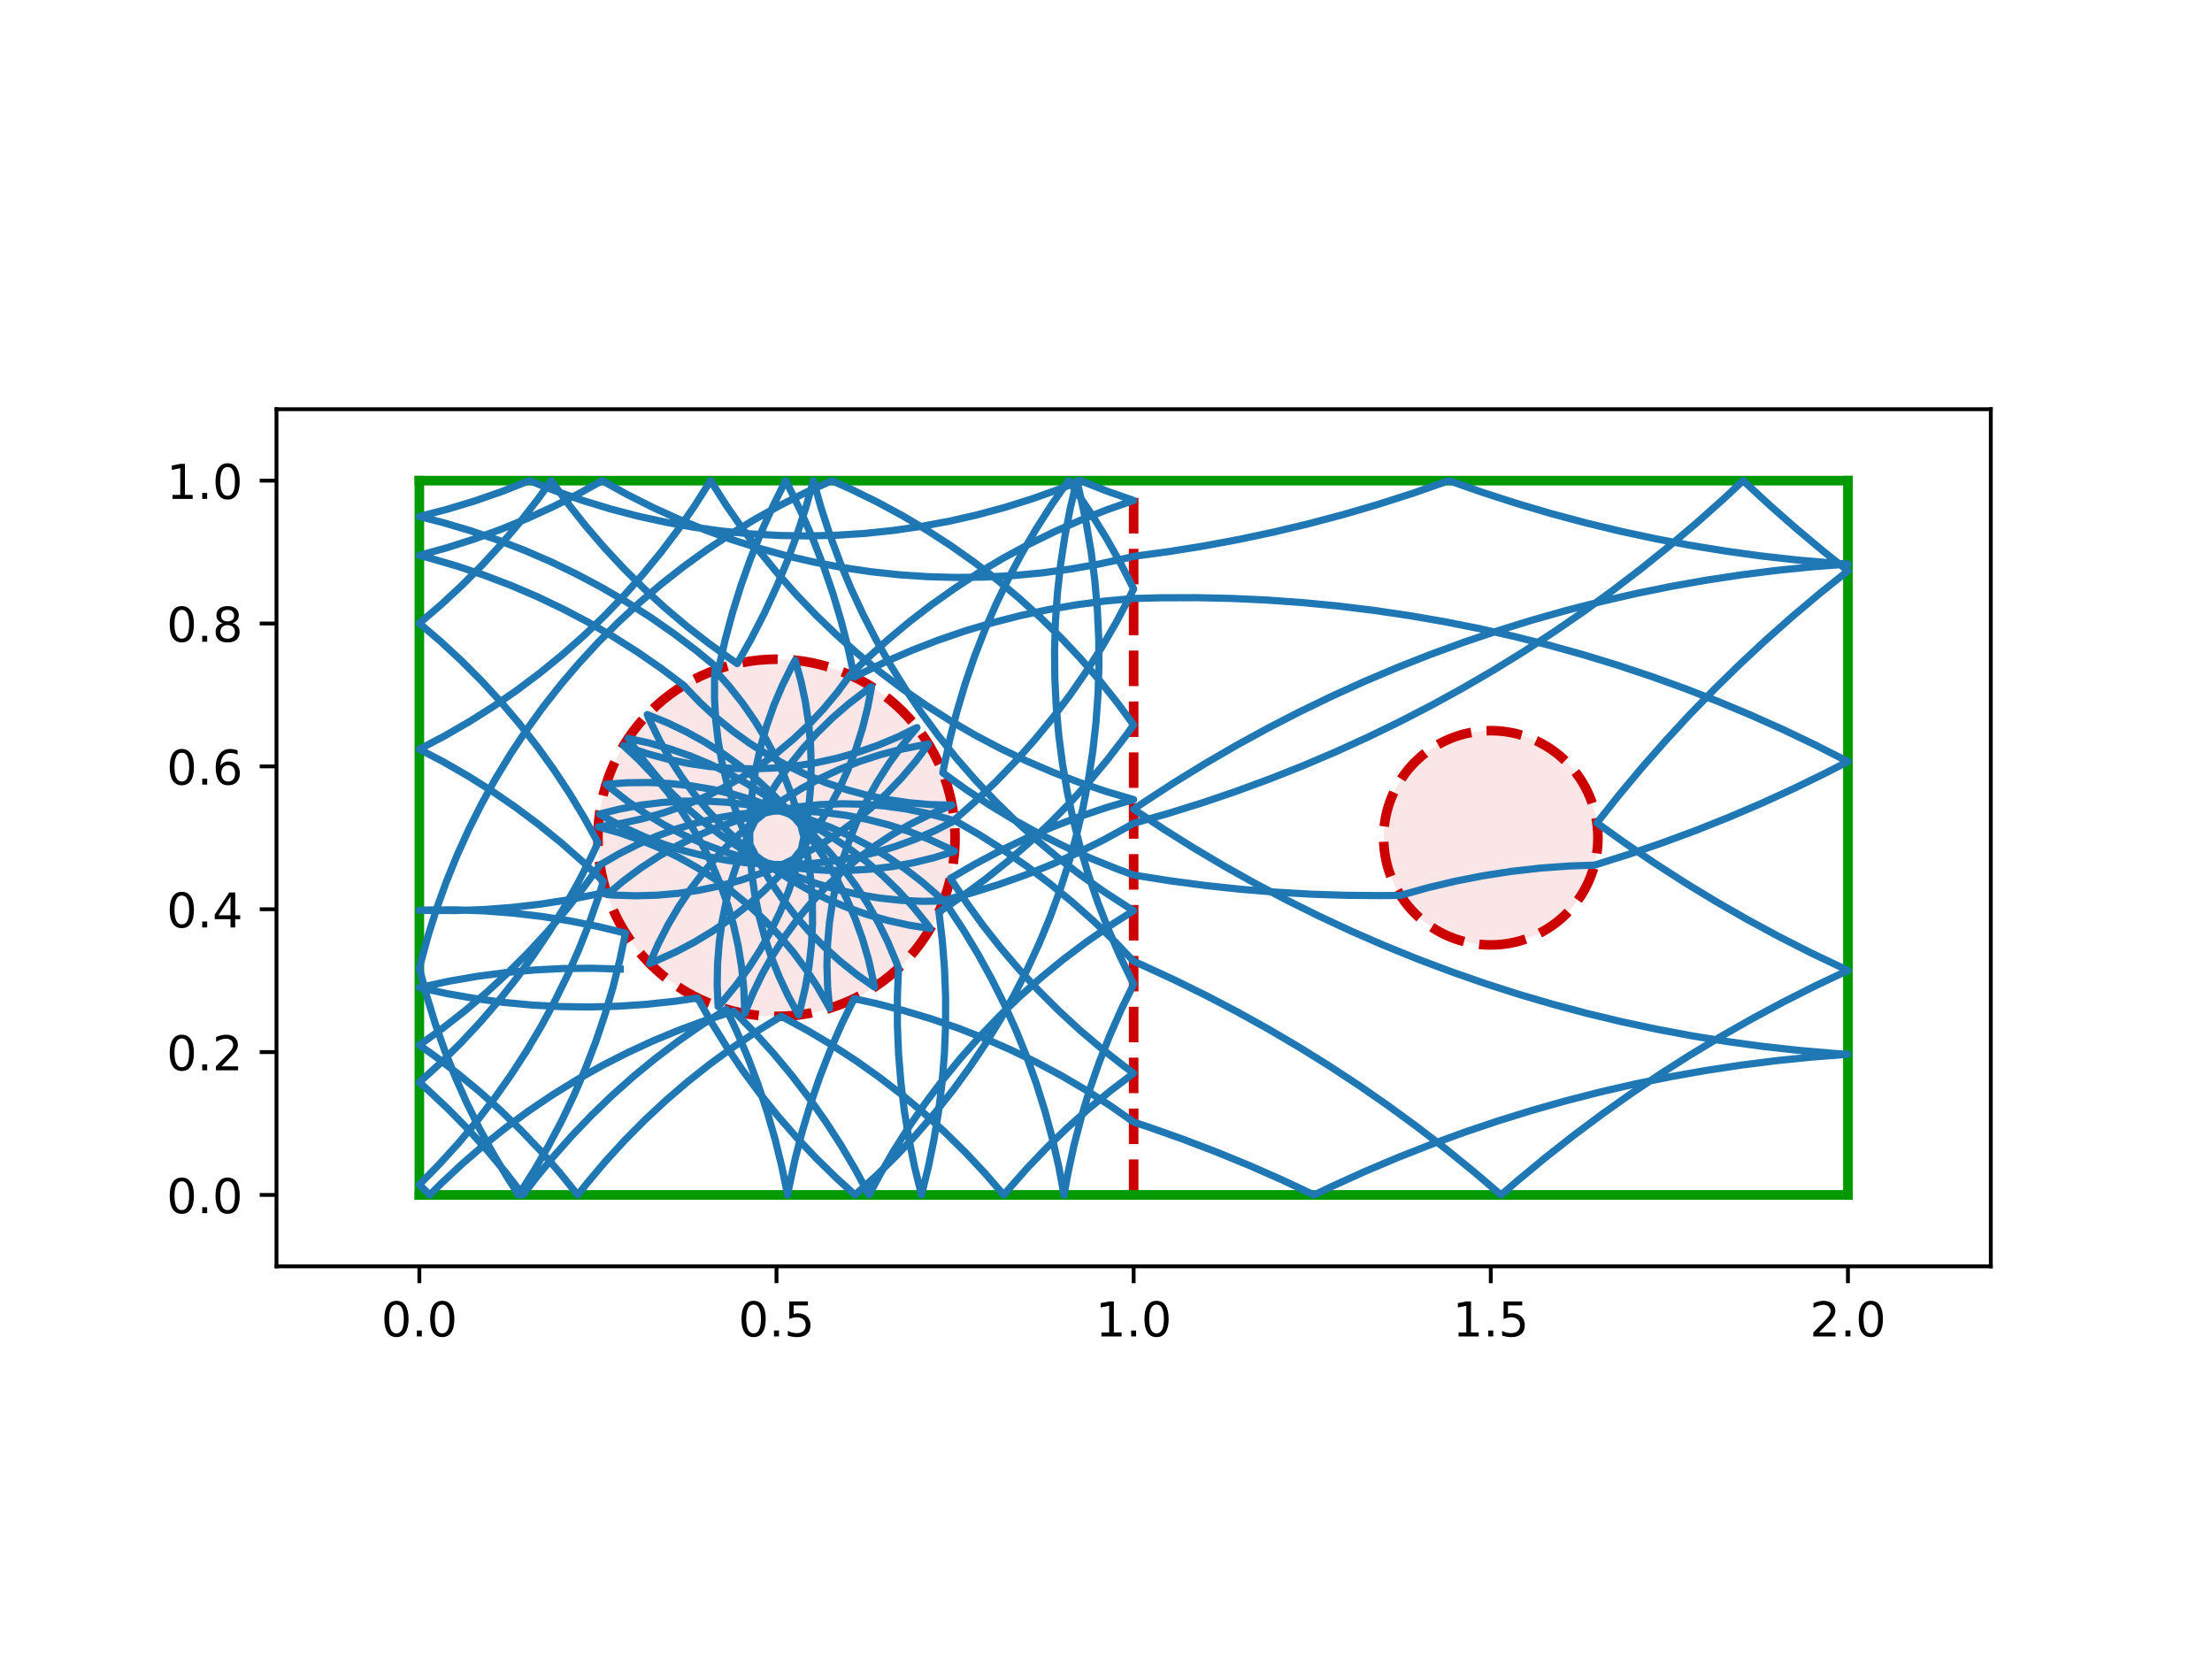 <?xml version="1.0" encoding="utf-8" standalone="no"?>
<!DOCTYPE svg PUBLIC "-//W3C//DTD SVG 1.1//EN"
  "http://www.w3.org/Graphics/SVG/1.1/DTD/svg11.dtd">
<!-- Created with matplotlib (http://matplotlib.org/) -->
<svg height="345.6pt" version="1.1" viewBox="0 0 460.8 345.6" width="460.8pt" xmlns="http://www.w3.org/2000/svg" xmlns:xlink="http://www.w3.org/1999/xlink">
 <defs>
  <style type="text/css">
*{stroke-linecap:butt;stroke-linejoin:round;}
  </style>
 </defs>
 <g id="figure_1">
  <g id="patch_1">
   <path d="M 0 345.6 
L 460.8 345.6 
L 460.8 0 
L 0 0 
z
" style="fill:#ffffff;"/>
  </g>
  <g id="axes_1">
   <g id="patch_2">
    <path d="M 57.6 263.808 
L 414.72 263.808 
L 414.72 85.248 
L 57.6 85.248 
z
" style="fill:#ffffff;"/>
   </g>
   <g id="patch_3">
    <path clip-path="url(#pd125e8f694)" d="M 161.76 211.728 
C 171.626 211.728 181.088 207.808 188.064 200.832 
C 195.04 193.856 198.96 184.394 198.96 174.528 
C 198.96 164.662 195.04 155.2 188.064 148.224 
C 181.088 141.248 171.626 137.328 161.76 137.328 
C 151.894 137.328 142.432 141.248 135.456 148.224 
C 128.48 155.2 124.56 164.662 124.56 174.528 
C 124.56 184.394 128.48 193.856 135.456 200.832 
C 142.432 207.808 151.894 211.728 161.76 211.728 
z
" style="fill:#cc0000;fill-opacity:0.1;stroke:#cc0000;stroke-dasharray:7.4,3.2;stroke-dashoffset:0;stroke-linejoin:miter;stroke-width:2;"/>
   </g>
   <g id="patch_4">
    <path clip-path="url(#pd125e8f694)" d="M 310.56 196.848 
C 316.479 196.848 322.157 194.496 326.343 190.311 
C 330.528 186.125 332.88 180.447 332.88 174.528 
C 332.88 168.609 330.528 162.931 326.343 158.745 
C 322.157 154.56 316.479 152.208 310.56 152.208 
C 304.641 152.208 298.963 154.56 294.777 158.745 
C 290.592 162.931 288.24 168.609 288.24 174.528 
C 288.24 180.447 290.592 186.125 294.777 190.311 
C 298.963 194.496 304.641 196.848 310.56 196.848 
z
" style="fill:#cc0000;fill-opacity:0.1;stroke:#cc0000;stroke-dasharray:7.4,3.2;stroke-dashoffset:0;stroke-linejoin:miter;stroke-width:2;"/>
   </g>
   <g id="matplotlib.axis_1">
    <g id="xtick_1">
     <g id="line2d_1">
      <defs>
       <path d="M 0 0 
L 0 3.5 
" id="m81068111c4" style="stroke:#000000;stroke-width:0.8;"/>
      </defs>
      <g>
       <use style="stroke:#000000;stroke-width:0.8;" x="87.36" xlink:href="#m81068111c4" y="263.808"/>
      </g>
     </g>
     <g id="text_1">
      <!-- 0.0 -->
      <defs>
       <path d="M 31.781 66.406 
Q 24.172 66.406 20.328 58.906 
Q 16.5 51.422 16.5 36.375 
Q 16.5 21.391 20.328 13.891 
Q 24.172 6.391 31.781 6.391 
Q 39.453 6.391 43.281 13.891 
Q 47.125 21.391 47.125 36.375 
Q 47.125 51.422 43.281 58.906 
Q 39.453 66.406 31.781 66.406 
z
M 31.781 74.219 
Q 44.047 74.219 50.516 64.516 
Q 56.984 54.828 56.984 36.375 
Q 56.984 17.969 50.516 8.266 
Q 44.047 -1.422 31.781 -1.422 
Q 19.531 -1.422 13.062 8.266 
Q 6.594 17.969 6.594 36.375 
Q 6.594 54.828 13.062 64.516 
Q 19.531 74.219 31.781 74.219 
z
" id="DejaVuSans-30"/>
       <path d="M 10.688 12.406 
L 21 12.406 
L 21 0 
L 10.688 0 
z
" id="DejaVuSans-2e"/>
      </defs>
      <g transform="translate(79.408 278.406)scale(0.1 -0.1)">
       <use xlink:href="#DejaVuSans-30"/>
       <use x="63.623" xlink:href="#DejaVuSans-2e"/>
       <use x="95.41" xlink:href="#DejaVuSans-30"/>
      </g>
     </g>
    </g>
    <g id="xtick_2">
     <g id="line2d_2">
      <g>
       <use style="stroke:#000000;stroke-width:0.8;" x="161.76" xlink:href="#m81068111c4" y="263.808"/>
      </g>
     </g>
     <g id="text_2">
      <!-- 0.5 -->
      <defs>
       <path d="M 10.797 72.906 
L 49.516 72.906 
L 49.516 64.594 
L 19.828 64.594 
L 19.828 46.734 
Q 21.969 47.469 24.109 47.828 
Q 26.266 48.188 28.422 48.188 
Q 40.625 48.188 47.75 41.5 
Q 54.891 34.812 54.891 23.391 
Q 54.891 11.625 47.562 5.094 
Q 40.234 -1.422 26.906 -1.422 
Q 22.312 -1.422 17.547 -0.641 
Q 12.797 0.141 7.719 1.703 
L 7.719 11.625 
Q 12.109 9.234 16.797 8.062 
Q 21.484 6.891 26.703 6.891 
Q 35.156 6.891 40.078 11.328 
Q 45.016 15.766 45.016 23.391 
Q 45.016 31 40.078 35.438 
Q 35.156 39.891 26.703 39.891 
Q 22.75 39.891 18.812 39.016 
Q 14.891 38.141 10.797 36.281 
z
" id="DejaVuSans-35"/>
      </defs>
      <g transform="translate(153.808 278.406)scale(0.1 -0.1)">
       <use xlink:href="#DejaVuSans-30"/>
       <use x="63.623" xlink:href="#DejaVuSans-2e"/>
       <use x="95.41" xlink:href="#DejaVuSans-35"/>
      </g>
     </g>
    </g>
    <g id="xtick_3">
     <g id="line2d_3">
      <g>
       <use style="stroke:#000000;stroke-width:0.8;" x="236.16" xlink:href="#m81068111c4" y="263.808"/>
      </g>
     </g>
     <g id="text_3">
      <!-- 1.0 -->
      <defs>
       <path d="M 12.406 8.297 
L 28.516 8.297 
L 28.516 63.922 
L 10.984 60.406 
L 10.984 69.391 
L 28.422 72.906 
L 38.281 72.906 
L 38.281 8.297 
L 54.391 8.297 
L 54.391 0 
L 12.406 0 
z
" id="DejaVuSans-31"/>
      </defs>
      <g transform="translate(228.208 278.406)scale(0.1 -0.1)">
       <use xlink:href="#DejaVuSans-31"/>
       <use x="63.623" xlink:href="#DejaVuSans-2e"/>
       <use x="95.41" xlink:href="#DejaVuSans-30"/>
      </g>
     </g>
    </g>
    <g id="xtick_4">
     <g id="line2d_4">
      <g>
       <use style="stroke:#000000;stroke-width:0.8;" x="310.56" xlink:href="#m81068111c4" y="263.808"/>
      </g>
     </g>
     <g id="text_4">
      <!-- 1.5 -->
      <g transform="translate(302.608 278.406)scale(0.1 -0.1)">
       <use xlink:href="#DejaVuSans-31"/>
       <use x="63.623" xlink:href="#DejaVuSans-2e"/>
       <use x="95.41" xlink:href="#DejaVuSans-35"/>
      </g>
     </g>
    </g>
    <g id="xtick_5">
     <g id="line2d_5">
      <g>
       <use style="stroke:#000000;stroke-width:0.8;" x="384.96" xlink:href="#m81068111c4" y="263.808"/>
      </g>
     </g>
     <g id="text_5">
      <!-- 2.0 -->
      <defs>
       <path d="M 19.188 8.297 
L 53.609 8.297 
L 53.609 0 
L 7.328 0 
L 7.328 8.297 
Q 12.938 14.109 22.625 23.891 
Q 32.328 33.688 34.812 36.531 
Q 39.547 41.844 41.422 45.531 
Q 43.312 49.219 43.312 52.781 
Q 43.312 58.594 39.234 62.25 
Q 35.156 65.922 28.609 65.922 
Q 23.969 65.922 18.812 64.312 
Q 13.672 62.703 7.812 59.422 
L 7.812 69.391 
Q 13.766 71.781 18.938 73 
Q 24.125 74.219 28.422 74.219 
Q 39.75 74.219 46.484 68.547 
Q 53.219 62.891 53.219 53.422 
Q 53.219 48.922 51.531 44.891 
Q 49.859 40.875 45.406 35.406 
Q 44.188 33.984 37.641 27.219 
Q 31.109 20.453 19.188 8.297 
z
" id="DejaVuSans-32"/>
      </defs>
      <g transform="translate(377.008 278.406)scale(0.1 -0.1)">
       <use xlink:href="#DejaVuSans-32"/>
       <use x="63.623" xlink:href="#DejaVuSans-2e"/>
       <use x="95.41" xlink:href="#DejaVuSans-30"/>
      </g>
     </g>
    </g>
   </g>
   <g id="matplotlib.axis_2">
    <g id="ytick_1">
     <g id="line2d_6">
      <defs>
       <path d="M 0 0 
L -3.5 0 
" id="m7740162a30" style="stroke:#000000;stroke-width:0.8;"/>
      </defs>
      <g>
       <use style="stroke:#000000;stroke-width:0.8;" x="57.6" xlink:href="#m7740162a30" y="248.928"/>
      </g>
     </g>
     <g id="text_6">
      <!-- 0.0 -->
      <g transform="translate(34.697 252.727)scale(0.1 -0.1)">
       <use xlink:href="#DejaVuSans-30"/>
       <use x="63.623" xlink:href="#DejaVuSans-2e"/>
       <use x="95.41" xlink:href="#DejaVuSans-30"/>
      </g>
     </g>
    </g>
    <g id="ytick_2">
     <g id="line2d_7">
      <g>
       <use style="stroke:#000000;stroke-width:0.8;" x="57.6" xlink:href="#m7740162a30" y="219.168"/>
      </g>
     </g>
     <g id="text_7">
      <!-- 0.2 -->
      <g transform="translate(34.697 222.967)scale(0.1 -0.1)">
       <use xlink:href="#DejaVuSans-30"/>
       <use x="63.623" xlink:href="#DejaVuSans-2e"/>
       <use x="95.41" xlink:href="#DejaVuSans-32"/>
      </g>
     </g>
    </g>
    <g id="ytick_3">
     <g id="line2d_8">
      <g>
       <use style="stroke:#000000;stroke-width:0.8;" x="57.6" xlink:href="#m7740162a30" y="189.408"/>
      </g>
     </g>
     <g id="text_8">
      <!-- 0.4 -->
      <defs>
       <path d="M 37.797 64.312 
L 12.891 25.391 
L 37.797 25.391 
z
M 35.203 72.906 
L 47.609 72.906 
L 47.609 25.391 
L 58.016 25.391 
L 58.016 17.188 
L 47.609 17.188 
L 47.609 0 
L 37.797 0 
L 37.797 17.188 
L 4.891 17.188 
L 4.891 26.703 
z
" id="DejaVuSans-34"/>
      </defs>
      <g transform="translate(34.697 193.207)scale(0.1 -0.1)">
       <use xlink:href="#DejaVuSans-30"/>
       <use x="63.623" xlink:href="#DejaVuSans-2e"/>
       <use x="95.41" xlink:href="#DejaVuSans-34"/>
      </g>
     </g>
    </g>
    <g id="ytick_4">
     <g id="line2d_9">
      <g>
       <use style="stroke:#000000;stroke-width:0.8;" x="57.6" xlink:href="#m7740162a30" y="159.648"/>
      </g>
     </g>
     <g id="text_9">
      <!-- 0.6 -->
      <defs>
       <path d="M 33.016 40.375 
Q 26.375 40.375 22.484 35.828 
Q 18.609 31.297 18.609 23.391 
Q 18.609 15.531 22.484 10.953 
Q 26.375 6.391 33.016 6.391 
Q 39.656 6.391 43.531 10.953 
Q 47.406 15.531 47.406 23.391 
Q 47.406 31.297 43.531 35.828 
Q 39.656 40.375 33.016 40.375 
z
M 52.594 71.297 
L 52.594 62.312 
Q 48.875 64.062 45.094 64.984 
Q 41.312 65.922 37.594 65.922 
Q 27.828 65.922 22.672 59.328 
Q 17.531 52.734 16.797 39.406 
Q 19.672 43.656 24.016 45.922 
Q 28.375 48.188 33.594 48.188 
Q 44.578 48.188 50.953 41.516 
Q 57.328 34.859 57.328 23.391 
Q 57.328 12.156 50.688 5.359 
Q 44.047 -1.422 33.016 -1.422 
Q 20.359 -1.422 13.672 8.266 
Q 6.984 17.969 6.984 36.375 
Q 6.984 53.656 15.188 63.938 
Q 23.391 74.219 37.203 74.219 
Q 40.922 74.219 44.703 73.484 
Q 48.484 72.75 52.594 71.297 
z
" id="DejaVuSans-36"/>
      </defs>
      <g transform="translate(34.697 163.447)scale(0.1 -0.1)">
       <use xlink:href="#DejaVuSans-30"/>
       <use x="63.623" xlink:href="#DejaVuSans-2e"/>
       <use x="95.41" xlink:href="#DejaVuSans-36"/>
      </g>
     </g>
    </g>
    <g id="ytick_5">
     <g id="line2d_10">
      <g>
       <use style="stroke:#000000;stroke-width:0.8;" x="57.6" xlink:href="#m7740162a30" y="129.888"/>
      </g>
     </g>
     <g id="text_10">
      <!-- 0.8 -->
      <defs>
       <path d="M 31.781 34.625 
Q 24.75 34.625 20.719 30.859 
Q 16.703 27.094 16.703 20.516 
Q 16.703 13.922 20.719 10.156 
Q 24.75 6.391 31.781 6.391 
Q 38.812 6.391 42.859 10.172 
Q 46.922 13.969 46.922 20.516 
Q 46.922 27.094 42.891 30.859 
Q 38.875 34.625 31.781 34.625 
z
M 21.922 38.812 
Q 15.578 40.375 12.031 44.719 
Q 8.5 49.078 8.5 55.328 
Q 8.5 64.062 14.719 69.141 
Q 20.953 74.219 31.781 74.219 
Q 42.672 74.219 48.875 69.141 
Q 55.078 64.062 55.078 55.328 
Q 55.078 49.078 51.531 44.719 
Q 48 40.375 41.703 38.812 
Q 48.828 37.156 52.797 32.312 
Q 56.781 27.484 56.781 20.516 
Q 56.781 9.906 50.312 4.234 
Q 43.844 -1.422 31.781 -1.422 
Q 19.734 -1.422 13.25 4.234 
Q 6.781 9.906 6.781 20.516 
Q 6.781 27.484 10.781 32.312 
Q 14.797 37.156 21.922 38.812 
z
M 18.312 54.391 
Q 18.312 48.734 21.844 45.562 
Q 25.391 42.391 31.781 42.391 
Q 38.141 42.391 41.719 45.562 
Q 45.312 48.734 45.312 54.391 
Q 45.312 60.062 41.719 63.234 
Q 38.141 66.406 31.781 66.406 
Q 25.391 66.406 21.844 63.234 
Q 18.312 60.062 18.312 54.391 
z
" id="DejaVuSans-38"/>
      </defs>
      <g transform="translate(34.697 133.687)scale(0.1 -0.1)">
       <use xlink:href="#DejaVuSans-30"/>
       <use x="63.623" xlink:href="#DejaVuSans-2e"/>
       <use x="95.41" xlink:href="#DejaVuSans-38"/>
      </g>
     </g>
    </g>
    <g id="ytick_6">
     <g id="line2d_11">
      <g>
       <use style="stroke:#000000;stroke-width:0.8;" x="57.6" xlink:href="#m7740162a30" y="100.128"/>
      </g>
     </g>
     <g id="text_11">
      <!-- 1.0 -->
      <g transform="translate(34.697 103.927)scale(0.1 -0.1)">
       <use xlink:href="#DejaVuSans-31"/>
       <use x="63.623" xlink:href="#DejaVuSans-2e"/>
       <use x="95.41" xlink:href="#DejaVuSans-30"/>
      </g>
     </g>
    </g>
   </g>
   <g id="line2d_12">
    <path clip-path="url(#pd125e8f694)" d="M 236.16 248.928 
L 236.16 100.128 
" style="fill:none;stroke:#cc0000;stroke-dasharray:7.4,3.2;stroke-dashoffset:0;stroke-width:2;"/>
   </g>
   <g id="line2d_13">
    <path clip-path="url(#pd125e8f694)" d="M 87.36 248.928 
L 384.96 248.928 
" style="fill:none;stroke:#009900;stroke-linecap:square;stroke-width:2;"/>
   </g>
   <g id="line2d_14">
    <path clip-path="url(#pd125e8f694)" d="M 384.96 248.928 
L 384.96 100.128 
" style="fill:none;stroke:#009900;stroke-linecap:square;stroke-width:2;"/>
   </g>
   <g id="line2d_15">
    <path clip-path="url(#pd125e8f694)" d="M 384.96 100.128 
L 87.36 100.128 
" style="fill:none;stroke:#009900;stroke-linecap:square;stroke-width:2;"/>
   </g>
   <g id="line2d_16">
    <path clip-path="url(#pd125e8f694)" d="M 87.36 100.128 
L 87.36 248.928 
" style="fill:none;stroke:#009900;stroke-linecap:square;stroke-width:2;"/>
   </g>
   <g id="line2d_17">
    <path clip-path="url(#pd125e8f694)" d="M 129.214 201.88 
L 123.265 201.702 
L 117.314 201.762 
L 111.37 202.061 
L 105.443 202.596 
L 99.541 203.369 
L 93.676 204.376 
L 87.36 205.735 
L 93.176 206.996 
L 99.039 208.024 
L 104.937 208.816 
L 110.863 209.372 
L 116.806 209.691 
L 122.757 209.772 
L 128.706 209.614 
L 134.645 209.219 
L 140.563 208.587 
L 145.329 207.903 
L 148.271 213.076 
L 151.417 218.128 
L 154.763 223.05 
L 158.303 227.835 
L 162.032 232.473 
L 165.943 236.96 
L 170.03 241.286 
L 174.287 245.445 
L 178.13 248.928 
L 182.529 244.92 
L 186.765 240.739 
L 190.83 236.391 
L 194.718 231.885 
L 198.422 227.227 
L 201.938 222.425 
L 205.258 217.486 
L 208.379 212.418 
L 211.294 207.229 
L 213.999 201.928 
L 216.49 196.522 
L 218.763 191.022 
L 220.815 185.435 
L 222.641 179.771 
L 224.239 174.038 
L 225.607 168.245 
L 226.742 162.403 
L 227.642 156.52 
L 228.307 150.605 
L 228.734 144.669 
L 228.924 138.721 
L 228.875 132.769 
L 228.589 126.824 
L 228.065 120.896 
L 227.305 114.993 
L 226.309 109.125 
L 225.079 103.302 
L 224.305 100.128 
L 222.948 105.923 
L 221.824 111.767 
L 220.934 117.652 
L 220.28 123.567 
L 219.863 129.504 
L 219.684 135.453 
L 219.743 141.405 
L 220.04 147.349 
L 220.575 153.276 
L 221.346 159.178 
L 222.352 165.044 
L 223.592 170.865 
L 225.064 176.631 
L 226.766 182.335 
L 228.694 187.965 
L 230.846 193.514 
L 233.218 198.973 
L 235.806 204.332 
L 236.16 205.025 
L 233.544 210.371 
L 231.143 215.817 
L 228.963 221.354 
L 227.005 226.975 
L 225.274 232.669 
L 223.772 238.428 
L 222.501 244.242 
L 221.653 248.928 
L 220.569 243.076 
L 219.252 237.272 
L 217.703 231.525 
L 215.927 225.845 
L 213.924 220.24 
L 211.699 214.72 
L 209.255 209.294 
L 206.596 203.969 
L 203.727 198.755 
L 200.651 193.66 
L 197.373 188.692 
L 196.597 187.575 
L 202.346 186.035 
L 208.028 184.266 
L 213.636 182.271 
L 219.159 180.053 
L 224.589 177.617 
L 229.917 174.965 
L 235.135 172.102 
L 236.16 171.507 
L 243.315 169.47 
L 250.418 167.254 
L 257.462 164.862 
L 264.445 162.294 
L 271.361 159.553 
L 278.207 156.639 
L 284.977 153.555 
L 291.669 150.303 
L 298.277 146.885 
L 304.797 143.303 
L 311.226 139.558 
L 317.56 135.654 
L 323.793 131.594 
L 329.924 127.378 
L 335.947 123.011 
L 341.859 118.494 
L 347.656 113.831 
L 353.335 109.025 
L 358.892 104.078 
L 363.135 100.128 
L 368.594 105.182 
L 374.178 110.098 
L 379.884 114.873 
L 384.96 118.924 
L 379.152 123.573 
L 373.462 128.366 
L 367.893 133.3 
L 362.45 138.371 
L 357.135 143.577 
L 351.952 148.915 
L 346.904 154.38 
L 341.994 159.969 
L 337.225 165.68 
L 332.664 171.427 
L 338.715 175.755 
L 344.872 179.931 
L 351.132 183.951 
L 357.49 187.814 
L 363.943 191.517 
L 370.487 195.057 
L 377.117 198.432 
L 384.96 202.161 
L 378.234 205.342 
L 371.59 208.69 
L 365.032 212.202 
L 358.564 215.878 
L 352.189 219.714 
L 345.912 223.708 
L 339.737 227.858 
L 333.668 232.161 
L 327.709 236.615 
L 321.862 241.216 
L 316.132 245.961 
L 312.694 248.928 
L 307.037 244.095 
L 301.261 239.406 
L 295.37 234.862 
L 289.368 230.467 
L 283.257 226.223 
L 277.042 222.134 
L 270.726 218.201 
L 264.315 214.427 
L 257.811 210.814 
L 251.219 207.366 
L 244.542 204.083 
L 237.786 200.968 
L 236.16 200.249 
L 232.044 195.95 
L 227.759 191.82 
L 223.312 187.864 
L 218.711 184.089 
L 213.962 180.501 
L 209.074 177.106 
L 204.054 173.909 
L 198.777 170.842 
L 203.234 166.898 
L 207.529 162.778 
L 211.656 158.49 
L 215.609 154.041 
L 219.38 149.437 
L 222.965 144.685 
L 226.356 139.794 
L 229.549 134.772 
L 232.539 129.626 
L 235.32 124.364 
L 236.16 122.669 
L 233.446 117.373 
L 230.522 112.189 
L 227.393 107.126 
L 224.064 102.193 
L 222.583 100.128 
L 219.17 105.004 
L 215.955 110.012 
L 212.943 115.146 
L 210.139 120.395 
L 207.546 125.752 
L 205.17 131.209 
L 203.014 136.757 
L 201.082 142.386 
L 199.376 148.088 
L 197.9 153.853 
L 196.656 159.673 
L 196.408 160.988 
L 201.238 164.465 
L 206.203 167.747 
L 211.296 170.827 
L 216.507 173.701 
L 221.829 176.365 
L 227.254 178.814 
L 232.772 181.043 
L 236.16 182.287 
L 243.508 183.454 
L 250.883 184.436 
L 258.28 185.233 
L 265.694 185.845 
L 273.122 186.272 
L 280.558 186.513 
L 287.997 186.568 
L 291.738 186.525 
L 297.47 184.923 
L 303.262 183.551 
L 309.103 182.412 
L 314.986 181.507 
L 320.9 180.839 
L 326.835 180.407 
L 332.141 180.223 
L 339.239 177.994 
L 346.279 175.588 
L 353.257 173.007 
L 360.168 170.252 
L 367.008 167.326 
L 373.773 164.229 
L 380.458 160.964 
L 384.96 158.647 
L 378.331 155.269 
L 371.62 152.058 
L 364.831 149.016 
L 357.968 146.144 
L 351.035 143.445 
L 344.037 140.919 
L 336.978 138.57 
L 329.862 136.398 
L 322.694 134.404 
L 315.479 132.59 
L 308.221 130.957 
L 300.924 129.506 
L 293.593 128.238 
L 286.233 127.153 
L 278.847 126.253 
L 271.442 125.537 
L 264.021 125.007 
L 256.589 124.663 
L 249.151 124.505 
L 241.712 124.532 
L 236.16 124.674 
L 230.232 125.207 
L 224.331 125.977 
L 218.465 126.982 
L 212.643 128.221 
L 206.876 129.692 
L 201.173 131.392 
L 195.542 133.319 
L 189.992 135.47 
L 184.533 137.841 
L 179.174 140.428 
L 177.971 141.046 
L 176.729 135.225 
L 175.255 129.459 
L 173.552 123.756 
L 171.622 118.126 
L 169.469 112.578 
L 167.096 107.12 
L 164.506 101.761 
L 163.663 100.128 
L 161.007 105.454 
L 158.566 110.882 
L 156.345 116.404 
L 154.346 122.01 
L 152.572 127.691 
L 151.028 133.438 
L 149.694 139.339 
L 145.098 135.559 
L 140.353 131.965 
L 135.469 128.564 
L 130.453 125.361 
L 125.313 122.361 
L 120.056 119.57 
L 114.693 116.99 
L 109.23 114.627 
L 103.678 112.485 
L 98.044 110.566 
L 92.338 108.874 
L 87.36 107.598 
L 93.121 106.104 
L 98.818 104.381 
L 104.441 102.431 
L 110.295 100.128 
L 115.831 102.313 
L 121.449 104.276 
L 127.142 106.012 
L 132.9 107.519 
L 138.713 108.794 
L 144.573 109.836 
L 150.469 110.643 
L 156.394 111.214 
L 162.336 111.547 
L 168.287 111.642 
L 174.237 111.499 
L 180.176 111.119 
L 186.095 110.501 
L 191.985 109.647 
L 197.837 108.558 
L 203.64 107.236 
L 209.385 105.683 
L 215.064 103.901 
L 220.667 101.894 
L 225.088 100.128 
L 230.624 102.313 
L 236.16 104.249 
L 230.542 106.214 
L 225.008 108.403 
L 219.565 110.811 
L 214.223 113.435 
L 208.991 116.271 
L 203.875 119.313 
L 198.886 122.558 
L 194.03 125.999 
L 189.316 129.632 
L 184.751 133.451 
L 180.342 137.449 
L 177.077 140.628 
L 174.433 144.224 
L 171.578 147.655 
L 168.523 150.908 
L 165.278 153.973 
L 161.855 156.837 
L 158.266 159.491 
L 154.525 161.926 
L 150.645 164.131 
L 146.639 166.1 
L 142.523 167.825 
L 138.31 169.3 
L 134.017 170.52 
L 129.658 171.48 
L 125.249 172.177 
L 124.63 172.253 
L 128.93 173.447 
L 133.152 174.897 
L 137.278 176.597 
L 141.296 178.542 
L 145.19 180.724 
L 148.945 183.135 
L 152.55 185.768 
L 155.99 188.612 
L 159.253 191.657 
L 162.328 194.892 
L 165.203 198.305 
L 167.869 201.886 
L 170.315 205.619 
L 172.533 209.492 
L 172.824 210.045 
L 172.412 205.6 
L 172.268 201.139 
L 172.391 196.678 
L 172.782 192.231 
L 173.438 187.817 
L 174.358 183.449 
L 175.539 179.145 
L 176.975 174.919 
L 178.662 170.787 
L 180.594 166.763 
L 182.763 162.862 
L 185.163 159.099 
L 187.784 155.486 
L 190.617 152.037 
L 191.029 151.568 
L 187.021 153.532 
L 182.903 155.252 
L 178.688 156.722 
L 174.393 157.936 
L 170.033 158.891 
L 165.624 159.582 
L 161.181 160.008 
L 156.72 160.167 
L 152.258 160.058 
L 147.811 159.681 
L 143.394 159.039 
L 139.024 158.133 
L 134.715 156.966 
L 130.485 155.543 
L 129.9 155.324 
L 133.16 158.373 
L 136.23 161.612 
L 139.101 165.03 
L 141.762 168.613 
L 144.204 172.349 
L 146.417 176.226 
L 148.393 180.228 
L 150.126 184.341 
L 151.609 188.55 
L 152.837 192.842 
L 153.805 197.198 
L 154.511 201.606 
L 154.951 206.047 
L 155.124 210.507 
L 155.127 211.132 
L 156.819 207.002 
L 158.756 202.981 
L 160.93 199.083 
L 163.335 195.322 
L 165.96 191.713 
L 168.798 188.268 
L 171.836 184.998 
L 175.066 181.917 
L 178.474 179.036 
L 182.049 176.363 
L 185.778 173.91 
L 189.647 171.685 
L 193.642 169.696 
L 197.75 167.95 
L 198.333 167.725 
L 193.871 167.611 
L 189.424 167.229 
L 185.008 166.58 
L 180.639 165.669 
L 176.332 164.497 
L 172.103 163.069 
L 167.968 161.389 
L 163.941 159.465 
L 160.036 157.303 
L 156.268 154.911 
L 152.65 152.297 
L 149.196 149.47 
L 145.917 146.442 
L 142.826 143.222 
L 142.409 142.757 
L 137.651 139.182 
L 132.754 135.799 
L 127.726 132.615 
L 122.574 129.635 
L 117.308 126.863 
L 111.934 124.303 
L 106.463 121.961 
L 100.903 119.84 
L 95.262 117.942 
L 89.549 116.272 
L 87.36 115.697 
L 93.097 114.113 
L 98.766 112.302 
L 104.359 110.265 
L 109.865 108.006 
L 115.276 105.529 
L 120.585 102.837 
L 125.451 100.128 
L 130.655 103.016 
L 135.97 105.694 
L 141.388 108.158 
L 146.9 110.402 
L 152.497 112.425 
L 158.171 114.222 
L 163.912 115.79 
L 169.712 117.128 
L 175.56 118.233 
L 181.447 119.103 
L 187.365 119.737 
L 193.304 120.134 
L 199.253 120.293 
L 205.204 120.214 
L 211.147 119.897 
L 217.073 119.342 
L 222.972 118.551 
L 228.834 117.525 
L 234.651 116.265 
L 236.16 115.898 
L 243.533 114.902 
L 250.878 113.721 
L 258.192 112.357 
L 265.469 110.811 
L 272.706 109.083 
L 279.897 107.175 
L 287.038 105.088 
L 294.124 102.823 
L 301.851 100.128 
L 308.873 102.587 
L 315.954 104.87 
L 323.09 106.975 
L 330.276 108.901 
L 337.508 110.647 
L 344.782 112.211 
L 352.092 113.593 
L 359.434 114.792 
L 366.805 115.807 
L 374.198 116.638 
L 381.61 117.283 
L 384.96 117.514 
L 377.541 118.075 
L 370.139 118.822 
L 362.758 119.754 
L 355.402 120.87 
L 348.077 122.17 
L 340.786 123.652 
L 333.535 125.316 
L 326.328 127.161 
L 319.168 129.185 
L 312.062 131.388 
L 305.013 133.768 
L 298.026 136.323 
L 291.105 139.052 
L 284.254 141.953 
L 277.478 145.024 
L 270.78 148.264 
L 264.166 151.67 
L 257.639 155.241 
L 251.203 158.974 
L 244.863 162.866 
L 238.622 166.916 
L 236.16 168.575 
L 242.36 172.687 
L 248.662 176.642 
L 255.06 180.439 
L 261.551 184.074 
L 268.131 187.546 
L 274.795 190.853 
L 281.541 193.992 
L 288.362 196.961 
L 295.256 199.759 
L 302.217 202.384 
L 309.242 204.834 
L 316.326 207.107 
L 323.465 209.203 
L 330.653 211.119 
L 337.888 212.856 
L 345.163 214.411 
L 352.475 215.783 
L 359.819 216.973 
L 367.191 217.978 
L 374.585 218.799 
L 381.998 219.435 
L 384.96 219.636 
L 377.541 220.198 
L 370.139 220.945 
L 362.758 221.877 
L 355.402 222.993 
L 348.077 224.293 
L 340.786 225.775 
L 333.535 227.439 
L 326.328 229.284 
L 319.168 231.308 
L 312.062 233.511 
L 305.013 235.89 
L 298.026 238.446 
L 291.105 241.174 
L 284.254 244.076 
L 277.478 247.147 
L 273.744 248.928 
L 267.011 245.763 
L 260.201 242.767 
L 253.318 239.942 
L 246.367 237.29 
L 239.352 234.812 
L 236.16 233.75 
L 231.286 230.334 
L 226.28 227.115 
L 221.149 224.1 
L 215.901 221.292 
L 210.546 218.696 
L 205.091 216.316 
L 199.545 214.156 
L 193.917 212.22 
L 188.216 210.511 
L 182.452 209.03 
L 177.916 208.036 
L 175.316 213.39 
L 172.932 218.843 
L 170.768 224.388 
L 168.828 230.014 
L 167.114 235.713 
L 165.629 241.477 
L 164.376 247.295 
L 164.068 248.928 
L 162.88 243.096 
L 161.46 237.316 
L 159.809 231.598 
L 157.932 225.951 
L 155.83 220.382 
L 153.507 214.903 
L 151.318 210.232 
L 146.295 213.425 
L 141.404 216.815 
L 136.652 220.399 
L 132.047 224.17 
L 127.597 228.121 
L 123.308 232.248 
L 119.188 236.543 
L 115.243 240.999 
L 111.479 245.609 
L 108.953 248.928 
L 105.32 244.214 
L 101.501 239.649 
L 97.503 235.24 
L 93.331 230.995 
L 88.994 226.92 
L 87.36 225.468 
L 91.757 221.457 
L 95.99 217.273 
L 100.053 212.924 
L 103.938 208.416 
L 107.64 203.756 
L 111.153 198.951 
L 114.471 194.01 
L 117.588 188.94 
L 120.501 183.75 
L 123.203 178.447 
L 124.574 175.539 
L 121.699 170.328 
L 118.618 165.236 
L 115.336 160.271 
L 111.859 155.441 
L 108.19 150.754 
L 104.338 146.218 
L 100.307 141.839 
L 96.104 137.625 
L 91.736 133.583 
L 87.36 129.841 
L 91.881 125.971 
L 96.244 121.923 
L 100.441 117.703 
L 104.467 113.319 
L 108.313 108.778 
L 111.975 104.086 
L 114.839 100.128 
L 118.345 104.937 
L 122.041 109.603 
L 125.92 114.116 
L 129.977 118.471 
L 134.204 122.66 
L 138.596 126.677 
L 143.145 130.515 
L 147.843 134.168 
L 152.684 137.631 
L 153.578 138.239 
L 156.503 133.055 
L 159.218 127.759 
L 161.719 122.359 
L 164.002 116.862 
L 166.064 111.279 
L 167.9 105.618 
L 169.447 100.128 
L 171.065 105.855 
L 172.911 111.513 
L 174.982 117.093 
L 177.274 122.586 
L 179.784 127.982 
L 182.508 133.274 
L 185.441 138.452 
L 188.579 143.509 
L 191.917 148.437 
L 195.449 153.227 
L 199.17 157.872 
L 203.074 162.365 
L 207.154 166.698 
L 211.404 170.864 
L 215.818 174.857 
L 220.387 178.67 
L 225.106 182.297 
L 229.965 185.733 
L 234.958 188.972 
L 236.16 189.71 
L 231.136 192.901 
L 226.244 196.291 
L 221.492 199.874 
L 216.886 203.643 
L 212.435 207.594 
L 208.146 211.72 
L 204.025 216.014 
L 200.079 220.469 
L 196.314 225.079 
L 192.737 229.835 
L 189.352 234.731 
L 186.166 239.758 
L 183.184 244.909 
L 181.043 248.928 
L 178.22 243.689 
L 175.189 238.566 
L 171.956 233.569 
L 168.526 228.706 
L 164.904 223.983 
L 161.096 219.409 
L 157.108 214.991 
L 152.857 210.647 
L 147.193 212.476 
L 141.607 214.529 
L 136.108 216.805 
L 130.704 219.299 
L 125.404 222.006 
L 120.216 224.924 
L 115.15 228.047 
L 110.212 231.369 
L 105.411 234.887 
L 100.755 238.594 
L 96.25 242.484 
L 91.905 246.551 
L 89.519 248.928 
L 87.36 246.772 
L 91.53 242.525 
L 95.527 238.116 
L 99.345 233.549 
L 102.976 228.834 
L 106.417 223.978 
L 109.66 218.988 
L 112.701 213.872 
L 115.535 208.638 
L 118.158 203.296 
L 120.565 197.853 
L 122.752 192.317 
L 124.717 186.699 
L 125.688 183.619 
L 121.384 179.509 
L 116.919 175.573 
L 112.3 171.82 
L 107.535 168.254 
L 102.631 164.882 
L 97.596 161.709 
L 92.438 158.739 
L 87.36 156.075 
L 92.628 153.306 
L 97.782 150.329 
L 102.812 147.148 
L 107.711 143.769 
L 112.471 140.196 
L 117.085 136.436 
L 121.544 132.494 
L 125.842 128.378 
L 129.972 124.092 
L 133.927 119.645 
L 137.702 115.043 
L 141.289 110.294 
L 144.683 105.406 
L 148.036 100.128 
L 151.222 105.155 
L 154.607 110.05 
L 158.185 114.807 
L 161.95 119.416 
L 165.896 123.871 
L 170.017 128.165 
L 174.307 132.29 
L 178.758 136.241 
L 183.364 140.01 
L 188.117 143.593 
L 193.009 146.982 
L 198.033 150.173 
L 203.18 153.161 
L 208.443 155.94 
L 213.813 158.507 
L 219.281 160.857 
L 224.839 162.986 
L 230.477 164.891 
L 236.16 166.562 
L 230.45 168.242 
L 224.812 170.148 
L 219.255 172.278 
L 213.787 174.629 
L 208.418 177.197 
L 203.156 179.977 
L 197.987 182.979 
L 201.28 187.937 
L 204.768 192.759 
L 208.446 197.438 
L 212.308 201.967 
L 216.348 206.337 
L 220.56 210.542 
L 224.937 214.575 
L 229.471 218.43 
L 234.156 222.101 
L 236.16 223.581 
L 231.414 227.173 
L 226.816 230.951 
L 222.373 234.911 
L 218.091 239.045 
L 213.978 243.346 
L 210.041 247.809 
L 209.102 248.928 
L 205.208 244.427 
L 201.138 240.085 
L 196.897 235.909 
L 192.493 231.906 
L 187.932 228.083 
L 183.222 224.445 
L 178.37 220.998 
L 173.384 217.748 
L 168.272 214.7 
L 162.763 211.714 
L 157.688 214.823 
L 152.741 218.132 
L 147.93 221.635 
L 143.263 225.329 
L 138.748 229.206 
L 134.391 233.261 
L 130.2 237.487 
L 126.181 241.876 
L 122.341 246.423 
L 120.355 248.928 
L 116.613 244.299 
L 112.69 239.824 
L 108.59 235.51 
L 104.321 231.362 
L 99.89 227.389 
L 95.304 223.596 
L 90.57 219.99 
L 87.36 217.709 
L 92.188 214.229 
L 96.873 210.559 
L 101.408 206.704 
L 105.785 202.671 
L 109.997 198.466 
L 114.038 194.097 
L 117.9 189.569 
L 121.579 184.89 
L 124.991 180.177 
L 128.847 177.928 
L 132.83 175.915 
L 136.927 174.143 
L 141.123 172.621 
L 145.402 171.353 
L 149.75 170.344 
L 154.15 169.598 
L 158.588 169.117 
L 163.046 168.902 
L 167.509 168.956 
L 171.961 169.277 
L 176.385 169.864 
L 180.767 170.715 
L 185.089 171.828 
L 189.337 173.198 
L 193.495 174.82 
L 197.548 176.689 
L 198.852 177.354 
L 194.588 178.671 
L 190.252 179.73 
L 185.86 180.527 
L 181.429 181.06 
L 176.974 181.325 
L 172.51 181.323 
L 168.055 181.054 
L 163.624 180.517 
L 159.233 179.716 
L 154.898 178.653 
L 150.635 177.332 
L 146.458 175.758 
L 142.384 173.936 
L 138.426 171.874 
L 134.599 169.577 
L 130.916 167.055 
L 127.391 164.317 
L 126.272 163.374 
L 130.724 163.057 
L 135.187 163.007 
L 139.645 163.226 
L 144.082 163.711 
L 148.481 164.461 
L 152.828 165.474 
L 157.107 166.746 
L 161.301 168.272 
L 165.396 170.047 
L 169.378 172.064 
L 173.231 174.316 
L 176.943 176.796 
L 180.499 179.493 
L 183.887 182.399 
L 187.094 185.502 
L 190.11 188.793 
L 192.923 192.258 
L 193.799 193.431 
L 189.391 192.731 
L 185.033 191.768 
L 180.74 190.546 
L 176.529 189.068 
L 172.413 187.341 
L 168.409 185.369 
L 164.53 183.162 
L 160.79 180.725 
L 157.203 178.069 
L 153.782 175.202 
L 150.539 172.136 
L 147.486 168.88 
L 144.633 165.448 
L 141.991 161.85 
L 139.57 158.1 
L 137.378 154.213 
L 135.423 150.2 
L 134.835 148.859 
L 138.97 150.539 
L 142.997 152.464 
L 146.901 154.627 
L 150.668 157.021 
L 154.286 159.635 
L 157.74 162.462 
L 161.018 165.491 
L 164.108 168.712 
L 167 172.111 
L 169.683 175.678 
L 172.148 179.4 
L 174.384 183.262 
L 176.385 187.252 
L 178.143 191.354 
L 179.652 195.555 
L 180.907 199.838 
L 181.902 204.189 
L 182.171 205.628 
L 178.524 203.055 
L 175.038 200.268 
L 171.725 197.277 
L 168.598 194.093 
L 165.667 190.727 
L 162.943 187.191 
L 160.436 183.498 
L 158.155 179.661 
L 156.108 175.695 
L 154.303 171.613 
L 152.746 167.43 
L 151.442 163.162 
L 150.397 158.822 
L 149.614 154.428 
L 149.095 149.995 
L 148.844 145.539 
L 148.86 141.076 
L 148.923 139.613 
L 151.893 142.945 
L 154.657 146.449 
L 157.207 150.113 
L 159.531 153.923 
L 161.624 157.866 
L 163.476 161.926 
L 165.081 166.091 
L 166.434 170.345 
L 167.529 174.671 
L 168.363 179.056 
L 168.932 183.483 
L 169.235 187.936 
L 169.27 192.399 
L 169.038 196.857 
L 168.539 201.292 
L 167.774 205.689 
L 166.748 210.033 
L 166.354 211.443 
L 164.217 207.525 
L 162.318 203.486 
L 160.665 199.34 
L 159.263 195.102 
L 158.119 190.788 
L 157.234 186.413 
L 156.614 181.993 
L 156.26 177.544 
L 156.173 173.082 
L 156.354 168.622 
L 156.803 164.181 
L 157.516 159.775 
L 158.493 155.42 
L 159.729 151.131 
L 161.22 146.924 
L 162.96 142.814 
L 164.944 138.816 
L 165.646 137.532 
L 166.841 141.832 
L 167.775 146.196 
L 168.447 150.609 
L 168.852 155.054 
L 168.99 159.515 
L 168.86 163.977 
L 168.463 168.422 
L 167.8 172.836 
L 166.874 177.202 
L 165.687 181.505 
L 164.245 185.729 
L 162.552 189.859 
L 160.614 193.879 
L 158.439 197.777 
L 156.034 201.537 
L 153.408 205.146 
L 150.57 208.591 
L 149.595 209.683 
L 149.405 205.223 
L 149.484 200.761 
L 149.829 196.311 
L 150.442 191.89 
L 151.318 187.513 
L 152.454 183.197 
L 153.848 178.957 
L 155.494 174.808 
L 157.385 170.765 
L 159.515 166.843 
L 161.877 163.055 
L 164.461 159.417 
L 167.259 155.939 
L 170.261 152.636 
L 173.455 149.518 
L 176.83 146.598 
L 180.375 143.885 
L 181.572 143.043 
L 180.746 147.429 
L 179.659 151.758 
L 178.314 156.014 
L 176.717 160.181 
L 174.872 164.246 
L 172.787 168.192 
L 170.469 172.006 
L 167.927 175.675 
L 165.169 179.184 
L 162.206 182.522 
L 159.048 185.676 
L 155.706 188.635 
L 152.193 191.388 
L 148.522 193.926 
L 144.704 196.239 
L 140.755 198.319 
L 136.688 200.158 
L 135.331 200.708 
L 137.129 196.622 
L 139.169 192.652 
L 141.442 188.811 
L 143.942 185.114 
L 146.66 181.573 
L 149.584 178.201 
L 152.706 175.011 
L 156.013 172.014 
L 159.494 169.221 
L 163.136 166.641 
L 166.927 164.284 
L 170.852 162.159 
L 174.897 160.273 
L 179.048 158.633 
L 183.29 157.245 
L 187.608 156.113 
L 191.985 155.243 
L 193.431 155.015 
L 190.755 158.587 
L 187.87 161.992 
L 184.785 165.218 
L 181.512 168.253 
L 178.064 171.086 
L 174.451 173.708 
L 170.688 176.108 
L 166.788 178.278 
L 162.765 180.211 
L 158.633 181.898 
L 154.407 183.335 
L 150.103 184.516 
L 145.736 185.437 
L 141.321 186.094 
L 136.875 186.485 
L 132.413 186.609 
L 127.952 186.466 
L 126.492 186.36 
L 129.908 183.487 
L 133.49 180.824 
L 137.225 178.381 
L 141.1 176.166 
L 145.1 174.187 
L 149.213 172.452 
L 153.422 170.967 
L 157.712 169.736 
L 162.068 168.765 
L 166.475 168.057 
L 170.917 167.615 
L 175.376 167.44 
L 179.839 167.532 
L 184.288 167.892 
L 188.707 168.518 
L 193.081 169.408 
L 197.393 170.558 
L 198.792 170.992 
L 194.814 173.016 
L 190.722 174.799 
L 186.53 176.333 
L 182.254 177.612 
L 177.909 178.633 
L 173.511 179.392 
L 169.075 179.885 
L 164.617 180.112 
L 160.154 180.071 
L 155.702 179.762 
L 151.276 179.187 
L 146.892 178.348 
L 142.566 177.247 
L 138.315 175.889 
L 134.152 174.278 
L 130.094 172.421 
L 126.154 170.323 
L 124.89 169.585 
L 129.223 168.514 
L 133.612 167.704 
L 138.042 167.16 
L 142.497 166.882 
L 146.96 166.872 
L 151.416 167.129 
L 155.849 167.653 
L 160.242 168.442 
L 164.579 169.493 
L 168.846 170.802 
L 173.027 172.365 
L 177.107 174.175 
L 181.071 176.227 
L 184.904 178.513 
L 188.594 181.025 
L 192.126 183.753 
L 195.488 186.688 
L 196.552 187.694 
L 192.089 187.756 
L 187.631 187.55 
L 183.192 187.077 
L 178.791 186.339 
L 174.441 185.338 
L 170.159 184.078 
L 165.961 182.563 
L 161.86 180.8 
L 157.873 178.794 
L 154.014 176.552 
L 150.295 174.083 
L 146.732 171.396 
L 143.336 168.499 
L 140.12 165.404 
L 137.095 162.122 
L 134.273 158.665 
L 131.663 155.044 
L 130.854 153.823 
L 135.215 154.774 
L 139.511 155.985 
L 143.727 157.451 
L 147.847 159.167 
L 151.857 161.127 
L 155.742 163.324 
L 159.489 165.75 
L 163.083 168.396 
L 166.512 171.253 
L 169.763 174.311 
L 172.826 177.558 
L 175.688 180.983 
L 178.34 184.573 
L 180.771 188.316 
L 182.974 192.198 
L 184.94 196.205 
L 186.662 200.323 
L 187.173 201.695 
L 186.94 207.642 
L 186.945 213.593 
L 187.188 219.54 
L 187.669 225.472 
L 188.386 231.38 
L 189.339 237.255 
L 190.527 243.087 
L 191.963 248.928 
L 193.385 243.149 
L 194.575 237.317 
L 195.531 231.443 
L 196.251 225.535 
L 196.734 219.603 
L 196.98 213.657 
L 196.987 207.705 
L 196.757 201.758 
L 196.289 195.825 
L 195.594 189.99 
L 200.522 186.653 
L 205.313 183.121 
L 209.958 179.401 
L 214.451 175.498 
L 218.784 171.418 
L 222.951 167.168 
L 226.944 162.755 
L 230.758 158.186 
L 234.386 153.468 
L 236.16 151.011 
L 232.629 146.22 
L 228.909 141.574 
L 225.006 137.08 
L 220.927 132.747 
L 216.678 128.579 
L 212.265 124.586 
L 207.697 120.771 
L 202.979 117.143 
L 198.12 113.706 
L 193.128 110.466 
L 188.01 107.428 
L 182.774 104.598 
L 177.43 101.979 
L 173.29 100.128 
L 167.868 102.583 
L 162.549 105.253 
L 157.341 108.133 
L 152.252 111.219 
L 147.291 114.506 
L 142.465 117.99 
L 137.782 121.663 
L 133.25 125.52 
L 128.876 129.556 
L 124.666 133.764 
L 120.628 138.136 
L 116.769 142.666 
L 113.093 147.348 
L 109.608 152.172 
L 106.318 157.132 
L 103.23 162.219 
L 100.347 167.426 
L 97.675 172.744 
L 95.217 178.165 
L 92.979 183.679 
L 90.962 189.279 
L 89.172 194.955 
L 87.609 200.697 
L 87.36 201.707 
L 88.882 207.46 
L 90.633 213.149 
L 92.61 218.762 
L 94.811 224.292 
L 97.23 229.73 
L 99.865 235.066 
L 102.711 240.293 
L 105.764 245.402 
L 108.038 248.928 
L 111.234 243.907 
L 114.226 238.763 
L 117.01 233.503 
L 119.582 228.135 
L 121.937 222.669 
L 124.072 217.114 
L 125.983 211.477 
L 127.667 205.769 
L 129.121 199.998 
L 130.303 194.385 
L 124.517 192.991 
L 118.68 191.83 
L 112.801 190.903 
L 106.889 190.211 
L 100.955 189.757 
L 95.007 189.541 
L 89.056 189.562 
L 87.36 189.612 
L 88.847 189.657 
L 94.799 189.687 
L 100.747 189.478 
L 106.682 189.033 
L 112.594 188.35 
L 118.474 187.431 
L 124.313 186.278 
L 126.317 185.826 
L 126.317 185.826 
" style="fill:none;stroke:#1f77b4;stroke-linecap:square;stroke-width:1.5;"/>
   </g>
   <g id="patch_5">
    <path d="M 57.6 263.808 
L 57.6 85.248 
" style="fill:none;stroke:#000000;stroke-linecap:square;stroke-linejoin:miter;stroke-width:0.8;"/>
   </g>
   <g id="patch_6">
    <path d="M 414.72 263.808 
L 414.72 85.248 
" style="fill:none;stroke:#000000;stroke-linecap:square;stroke-linejoin:miter;stroke-width:0.8;"/>
   </g>
   <g id="patch_7">
    <path d="M 57.6 263.808 
L 414.72 263.808 
" style="fill:none;stroke:#000000;stroke-linecap:square;stroke-linejoin:miter;stroke-width:0.8;"/>
   </g>
   <g id="patch_8">
    <path d="M 57.6 85.248 
L 414.72 85.248 
" style="fill:none;stroke:#000000;stroke-linecap:square;stroke-linejoin:miter;stroke-width:0.8;"/>
   </g>
  </g>
 </g>
 <defs>
  <clipPath id="pd125e8f694">
   <rect height="178.56" width="357.12" x="57.6" y="85.248"/>
  </clipPath>
 </defs>
</svg>
